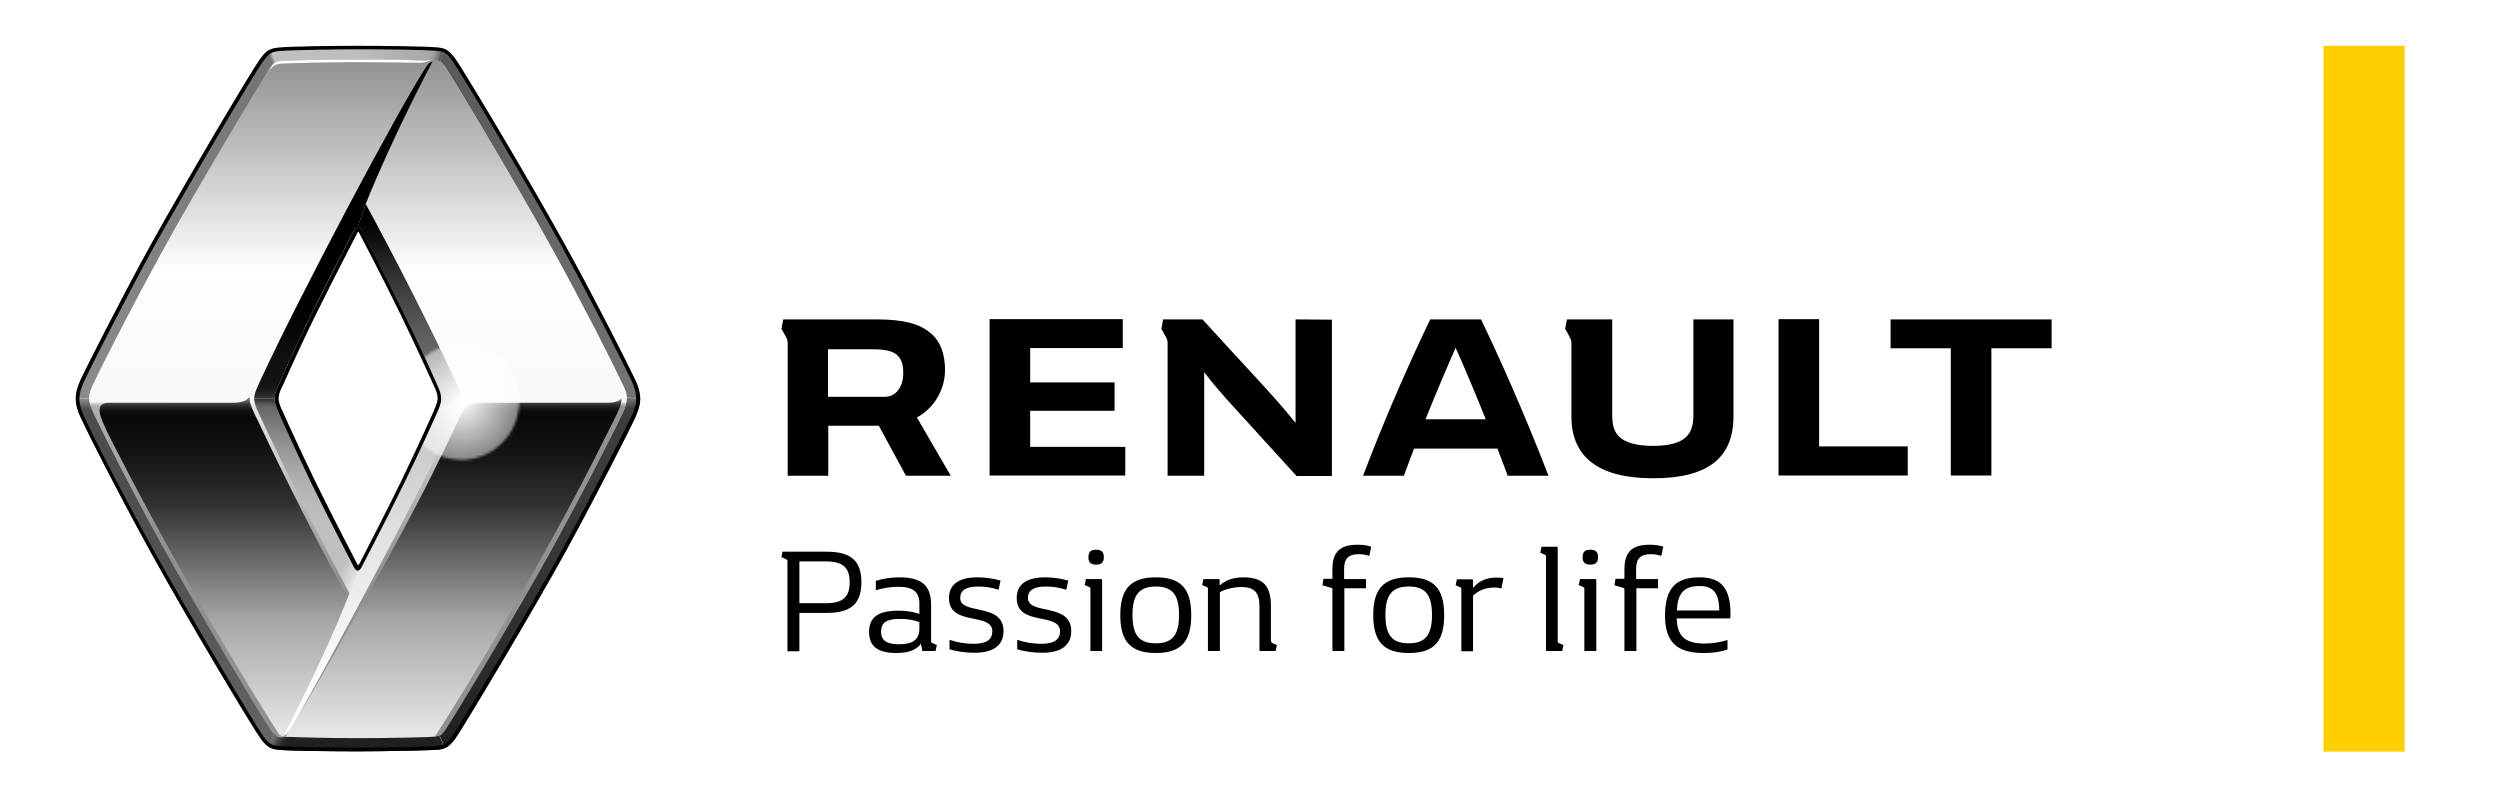 <?xml version="1.0" encoding="utf-8"?>
<!-- Generator: Adobe Illustrator 22.0.0, SVG Export Plug-In . SVG Version: 6.00 Build 0)  -->
<svg version="1.1" id="LOGO" xmlns="http://www.w3.org/2000/svg" xmlns:xlink="http://www.w3.org/1999/xlink" x="0px" y="0px"
	 viewBox="0 0 1004.2 320.2" style="enable-background:new 0 0 1004.2 320.2;" xml:space="preserve">
<style type="text/css">
	.st0{fill:#FFCE00;}
	.st1{fill:url(#SVGID_1_);}
	.st2{filter:url(#Adobe_OpacityMaskFilter);}
	.st3{fill:url(#SVGID_3_);}
	.st4{mask:url(#SVGID_2_);fill:url(#SVGID_4_);}
	.st5{fill:url(#SVGID_5_);}
	.st6{fill:url(#SVGID_6_);}
	.st7{fill:url(#SVGID_7_);}
	.st8{fill:url(#SVGID_8_);}
	.st9{fill:url(#SVGID_9_);}
	.st10{fill:url(#SVGID_10_);}
	.st11{fill:url(#SVGID_11_);}
	.st12{fill:url(#SVGID_12_);}
	.st13{fill:url(#SVGID_13_);}
	.st14{fill:url(#SVGID_14_);}
	.st15{fill:url(#SVGID_15_);}
	.st16{fill:url(#SVGID_16_);}
	.st17{fill:url(#SVGID_17_);}
	.st18{fill:url(#SVGID_18_);}
	.st19{fill:#FFFFFF;}
	.st20{clip-path:url(#SVGID_20_);}
	.st21{filter:url(#Adobe_OpacityMaskFilter_1_);}
	.st22{fill:url(#SVGID_22_);}
	.st23{mask:url(#SVGID_21_);fill:url(#SVGID_23_);}
</style>
<g>
	<g>
		<g>
			<path d="M824.1,128.3v11.6h-24.2v51.1h-16.3v-51.1h-24.2v-11.6H824.1z"/>
			<path d="M766.3,179.4v11.6h-51.9v-62.8h16.3v51.1H766.3z"/>
			<path d="M452,179.4v11.6h-54.5v-62.8H451v11.6h-37.2v13.8h33.9V165h-33.9v14.5H452z"/>
			<g>
				<path d="M368.3,167.7c7-3.8,11.3-11.3,11.3-19.1c0-6.5-1.9-11.6-5.9-14.9c-4.6-3.8-11-5.4-21.7-5.4h-37.4l-0.7,3.8
					c0,0,0.7,1.1,1.4,2.5c1.2,2,1.1,2.6,1.1,3.9v52.6h16.3V171c0,0,14.3,0,20.3,0l10.9,20.1h18L368.3,167.7z M360,157.6
					c-1.3,1.2-2.7,1.8-5.1,1.8h-22.3v-19.1h17.6c5.2,0,8,0.6,9.9,2.1c1.8,1.5,2.7,3.7,2.7,7.1C362.9,152.9,362,155.6,360,157.6z"/>
			</g>
		</g>
		<path d="M520.4,128.3v41.6c-3.8-4.8-7.8-9.4-14.6-16.8c-5.5-6-17-18.4-22.8-24.8h-15.8l-0.7,3.8c0,0,0.7,1.1,1.4,2.5
			c0.9,1.5,1.1,2.2,1.1,3c0,0.1,0,53.5,0,53.5l14.7,0v-41.6c2.9,3.9,8.1,9.9,11.6,13.7c6.9,7.5,17.4,19.2,25.5,28H535v-62.8
			L520.4,128.3z"/>
		<path d="M680.2,128.3v38.4c0,4.3-0.9,6.8-2.9,8.8c-2.6,2.5-7,3.6-13.3,3.6c-6.4,0-10.9-1.2-13.5-3.6c-2.1-2-2.9-4.5-2.9-8.8v-38.4
			h-18.2l-0.7,3.8c0,0,0.7,1.1,1.4,2.5c0.8,1.4,1,2.1,1.1,2.9c0,0.1,0,29.8,0,29.8c0,16.4,11.1,24.8,32.6,24.8h0.5
			c21.5,0,32-8.1,32-24.8v-39H680.2z"/>
		<path d="M594.9,128.3h-20.4c-6.2,12.8-17,36.4-27,62.8h16.4c1.3-3.6,2.7-7.2,4.1-10.9h33.5c1.4,3.7,2.8,7.3,4.1,10.9h16.4
			C611.8,164.6,601.1,141.1,594.9,128.3z M572.6,168.4c4.3-10.7,8.6-20.8,12.1-28.7c3.5,7.8,7.8,18,12.1,28.7H572.6z"/>
	</g>
	<rect x="933.3" y="18.4" class="st0" width="32.6" height="283.5"/>
	<g>
		<linearGradient id="SVGID_1_" gradientUnits="userSpaceOnUse" x1="143.755" y1="296.503" x2="143.755" y2="23.794">
			<stop  offset="0" style="stop-color:#E5E5E5"/>
			<stop  offset="0.687" style="stop-color:#FFFFFF"/>
			<stop  offset="1" style="stop-color:#919191"/>
		</linearGradient>
		<path class="st1" d="M250.3,154.8c-4.8-10.2-16.2-32.3-27.6-53.2c-16.2-29.4-41.5-71.3-44.1-74.9c-0.7-1-1.3-1.6-1.9-2
			c-0.3-0.2-0.6-0.4-1-0.5c-0.6-0.2-2.1-0.1-3.1,0c-0.6,0.1-1.3,0-1.8,0c-5.4-0.2-16.3-0.5-27-0.5c-13.2,0-29,0.4-31.1,0.6
			c-1.1,0.1-1.5,0.3-1.9,0.5c-0.5,0.3-1.1,0.6-1.9,1.8c-2.5,3.7-27.9,45.5-44.1,74.9c-11.5,20.9-22.8,43-27.6,53.2
			c-1.3,2.7-1.5,4.5-1.5,5.3c0,1.5,0.5,3.3,1.5,5.3c4.8,10.2,16.2,32.3,27.6,53.2C81,248.1,106.4,290,109,293.6
			c0.4,0.6,0.8,1,1.1,1.4c0.6,0.6,1.1,1,1.7,1.2c0.6,0.2,1.9,0.1,3,0c0.6-0.1,1.3,0,1.8,0c6.5,0.2,16.5,0.5,27.1,0.5
			c13.2,0,28.5-0.3,30.8-0.6l0.4,0c0.9-0.1,1.4-0.2,1.6-0.4c0.5-0.2,1-0.6,2.1-2.1c2.6-3.6,27.8-45.3,44-74.7
			c11.5-20.9,22.8-43,27.6-53.2c1.3-2.7,1.5-4.8,1.5-5.7C251.8,158.3,251.3,156.9,250.3,154.8z M175.6,165.7
			c-10.8,24.3-18.5,39.4-29.9,61.3c-0.7,1.3-1.2,2.1-1.9,2.1c-0.8,0-1.3-0.8-1.9-2.1c-11.4-21.9-19.1-37.1-29.9-61.3
			c-0.9-2.1-1.6-3.6-1.6-5.6c0-1.9,0.7-3.4,1.6-5.5c10.8-24.3,18.5-39.4,29.9-61.3c0.7-1.3,1.2-2.1,1.9-2.1c0,0,0,0,0,0c0,0,0,0,0,0
			c0,0,0,0,0,0c0.8,0,1.3,0.8,1.9,2.1c11.4,21.9,19.1,37.1,29.9,61.3c0.9,2.1,1.6,3.6,1.6,5.6C177.2,162.1,176.5,163.6,175.6,165.7z
			"/>
		<defs>
			<filter id="Adobe_OpacityMaskFilter" filterUnits="userSpaceOnUse" x="35.7" y="23.8" width="216" height="272.7">
				
					<feColorMatrix  type="matrix" values="-1 0 0 0 1  0 -1 0 0 1  0 0 -1 0 1  0 0 0 1 0" color-interpolation-filters="sRGB" result="source"/>
				<feFlood  style="flood-color:white;flood-opacity:1" result="back"/>
				<feBlend  in="source" in2="back" mode="normal"/>
			</filter>
		</defs>
		<mask maskUnits="userSpaceOnUse" x="35.7" y="23.8" width="216" height="272.7" id="SVGID_2_">
			<g class="st2">
				<linearGradient id="SVGID_3_" gradientUnits="userSpaceOnUse" x1="140.329" y1="315.954" x2="140.329" y2="162.243">
					<stop  offset="0.855" style="stop-color:#FFFFFF"/>
					<stop  offset="1" style="stop-color:#000000"/>
				</linearGradient>
				<rect x="1.6" y="162.2" class="st3" width="277.5" height="153.7"/>
			</g>
		</mask>
		
			<radialGradient id="SVGID_4_" cx="127.52" cy="94.126" r="136.482" gradientTransform="matrix(0.996 0 0 1 2.612 0)" gradientUnits="userSpaceOnUse">
			<stop  offset="0.401" style="stop-color:#FFFFFF"/>
			<stop  offset="1" style="stop-color:#919191"/>
		</radialGradient>
		<path class="st4" d="M250.3,154.8c-4.8-10.2-16.2-32.3-27.6-53.2c-16.2-29.4-41.5-71.3-44.1-74.9c-0.7-1-1.3-1.6-1.9-2
			c-0.3-0.2-0.6-0.4-1-0.5c-0.6-0.2-2.1-0.1-3.1,0c-0.6,0.1-1.3,0-1.8,0c-5.4-0.2-16.3-0.5-27-0.5c-13.2,0-29,0.4-31.1,0.6
			c-1.1,0.1-1.5,0.3-1.9,0.5c-0.5,0.3-1.1,0.6-1.9,1.8c-2.5,3.7-27.9,45.5-44.1,74.9c-11.5,20.9-22.8,43-27.6,53.2
			c-1.3,2.7-1.5,4.5-1.5,5.3c0,1.5,0.5,3.3,1.5,5.3c4.8,10.2,16.2,32.3,27.6,53.2C81,248.1,106.4,290,109,293.6
			c0.4,0.6,0.8,1,1.1,1.4c0.6,0.6,1.1,1,1.7,1.2c0.6,0.2,1.9,0.1,3,0c0.6-0.1,1.3,0,1.8,0c6.5,0.2,16.5,0.5,27.1,0.5
			c13.2,0,28.5-0.3,30.8-0.6l0.4,0c0.9-0.1,1.4-0.2,1.6-0.4c0.5-0.2,1-0.6,2.1-2.1c2.6-3.6,27.8-45.3,44-74.7
			c11.5-20.9,22.8-43,27.6-53.2c1.3-2.7,1.5-4.8,1.5-5.7C251.8,158.3,251.3,156.9,250.3,154.8z M175.6,165.7
			c-10.8,24.3-18.5,39.4-29.9,61.3c-0.7,1.3-1.2,2.1-1.9,2.1c-0.8,0-1.3-0.8-1.9-2.1c-11.4-21.9-19.1-37.1-29.9-61.3
			c-0.9-2.1-1.6-3.6-1.6-5.6c0-1.9,0.7-3.4,1.6-5.5c10.8-24.3,18.5-39.4,29.9-61.3c0.7-1.3,1.2-2.1,1.9-2.1c0,0,0,0,0,0c0,0,0,0,0,0
			c0,0,0,0,0,0c0.8,0,1.3,0.8,1.9,2.1c11.4,21.9,19.1,37.1,29.9,61.3c0.9,2.1,1.6,3.6,1.6,5.6C177.2,162.1,176.5,163.6,175.6,165.7z
			"/>
		<g>
			<linearGradient id="SVGID_5_" gradientUnits="userSpaceOnUse" x1="89.833" y1="295.165" x2="89.833" y2="160.825">
				<stop  offset="1.042330e-02" style="stop-color:#E5E5E5"/>
				<stop  offset="0.339" style="stop-color:#A7A7A7"/>
				<stop  offset="0.694" style="stop-color:#303030"/>
				<stop  offset="0.845" style="stop-color:#131313"/>
				<stop  offset="0.948" style="stop-color:#090909"/>
				<stop  offset="0.962" style="stop-color:#0C0C0C"/>
				<stop  offset="0.972" style="stop-color:#151515"/>
				<stop  offset="0.981" style="stop-color:#252525"/>
				<stop  offset="0.989" style="stop-color:#3C3C3C"/>
				<stop  offset="0.997" style="stop-color:#595959"/>
				<stop  offset="1" style="stop-color:#666666"/>
			</linearGradient>
			<path class="st5" d="M103.6,169c0,0-3.2-6-3.3-8.3c0-0.3,0-0.4,0-0.7c0.1-0.6-0.2-0.4-0.7,0.1c-0.9,0.9-2.6,1.7-6.6,1.7
				c-3.5,0-33.8,0-48.1,0c-2.1,0-4.9-0.2-4.9,3.2c0,2,1.7,5.9,5.2,12.8c19.1,37.4,40.3,74.7,63.1,111.2c0,0,3.5,5.6,3.8,6
				c0.4,0.4,0.8,0.6,1.6,0.6c0,0,14.4-26.4,26.1-55.2C126.8,216.4,114.8,192.8,103.6,169z"/>
			<linearGradient id="SVGID_6_" gradientUnits="userSpaceOnUse" x1="113.662" y1="295.538" x2="113.662" y2="295.537">
				<stop  offset="1.042330e-02" style="stop-color:#E5E5E5"/>
				<stop  offset="0.339" style="stop-color:#A7A7A7"/>
				<stop  offset="0.694" style="stop-color:#303030"/>
				<stop  offset="0.845" style="stop-color:#131313"/>
				<stop  offset="0.948" style="stop-color:#090909"/>
				<stop  offset="0.962" style="stop-color:#0C0C0C"/>
				<stop  offset="0.972" style="stop-color:#151515"/>
				<stop  offset="0.981" style="stop-color:#252525"/>
				<stop  offset="0.989" style="stop-color:#3C3C3C"/>
				<stop  offset="0.997" style="stop-color:#595959"/>
				<stop  offset="1" style="stop-color:#666666"/>
			</linearGradient>
			<path class="st6" d="M113.7,295.5C113.7,295.5,113.7,295.5,113.7,295.5C113.7,295.5,113.7,295.5,113.7,295.5z"/>
		</g>
		<linearGradient id="SVGID_7_" gradientUnits="userSpaceOnUse" x1="182.426" y1="295.159" x2="182.426" y2="160.702">
			<stop  offset="1.042330e-02" style="stop-color:#E5E5E5"/>
			<stop  offset="0.339" style="stop-color:#A7A7A7"/>
			<stop  offset="0.694" style="stop-color:#303030"/>
			<stop  offset="0.845" style="stop-color:#131313"/>
			<stop  offset="0.954" style="stop-color:#090909"/>
			<stop  offset="0.966" style="stop-color:#0C0C0C"/>
			<stop  offset="0.975" style="stop-color:#151515"/>
			<stop  offset="0.983" style="stop-color:#252525"/>
			<stop  offset="0.99" style="stop-color:#3C3C3C"/>
			<stop  offset="0.997" style="stop-color:#595959"/>
			<stop  offset="1" style="stop-color:#666666"/>
		</linearGradient>
		<path class="st7" d="M249.1,160.5c-0.5,0.5-2,1.3-5.2,1.3c-1.2,0-28,0-39.7,0c-18.2,0-16.3-0.5-21.1,9.1
			c-2.1,4.3-4.3,9.3-6.5,13.5c-15.9,33.2-54.6,100.1-59.9,108.3c-2,3.1-2.3,3.3-0.8,3.3c0,0,13.1,0.5,27.8,0.5c22.9,0,31-0.6,31-0.6
			c13.3-20.6,44.9-72.9,67.4-118.2c5.2-10.4,7.8-15,7.5-17.2C249.7,160,249.3,160.3,249.1,160.5z"/>
		<linearGradient id="SVGID_8_" gradientUnits="userSpaceOnUse" x1="137.892" y1="159.25" x2="137.892" y2="23.914">
			<stop  offset="0" style="stop-color:#303030"/>
			<stop  offset="1.086217e-02" style="stop-color:#222222"/>
			<stop  offset="2.473522e-02" style="stop-color:#171717"/>
			<stop  offset="4.003730e-02" style="stop-color:#131313"/>
			<stop  offset="0.14" style="stop-color:#0E0E0E"/>
			<stop  offset="0.252" style="stop-color:#000000"/>
		</linearGradient>
		<path class="st8" d="M173.7,24.8c-1,0-1.7,0.7-3,2.8c-11.2,17.4-49.9,90.3-65.7,124.3c-1.9,4.2-2.9,6.2-2.9,8.2l8.2,0c0,0,0,0,0,0
			c0-1.9,0.7-3.4,1.6-5.5c10.8-24.3,18.5-39.4,29.9-61.3c0.7-1.3,1.2-2.1,1.9-2.1c0,0,0,0,0,0l3.2-9.3
			C158.1,54,173.7,24.8,173.7,24.8z"/>
		<linearGradient id="SVGID_9_" gradientUnits="userSpaceOnUse" x1="164.575" y1="160.188" x2="164.575" y2="81.844">
			<stop  offset="0" style="stop-color:#747474"/>
			<stop  offset="0.141" style="stop-color:#6F6F6F"/>
			<stop  offset="0.316" style="stop-color:#5F5F5F"/>
			<stop  offset="0.508" style="stop-color:#464646"/>
			<stop  offset="0.712" style="stop-color:#242424"/>
			<stop  offset="0.795" style="stop-color:#131313"/>
			<stop  offset="0.921" style="stop-color:#000000"/>
		</linearGradient>
		<path class="st9" d="M185.4,160.2c0-2-0.9-4-2.9-8.1c-10.9-23.2-22.4-45.8-35.6-70.2l-3.2,9.3c0,0,0,0,0,0c0,0,0,0,0,0
			c0.8,0,1.3,0.8,1.9,2.1c11.4,21.9,19.1,37.1,29.9,61.3c0.9,2.1,1.6,3.6,1.6,5.6c0,0,0,0,0,0H185.4z"/>
		<linearGradient id="SVGID_10_" gradientUnits="userSpaceOnUse" x1="122.896" y1="238.616" x2="122.896" y2="160.232">
			<stop  offset="0.357" style="stop-color:#BFBFBF"/>
			<stop  offset="0.474" style="stop-color:#BABABA"/>
			<stop  offset="0.61" style="stop-color:#ACACAC"/>
			<stop  offset="0.754" style="stop-color:#959595"/>
			<stop  offset="0.903" style="stop-color:#757575"/>
			<stop  offset="0.963" style="stop-color:#666666"/>
			<stop  offset="1" style="stop-color:#303030"/>
		</linearGradient>
		<path class="st10" d="M143.7,229.1C143.7,229.1,143.7,229.1,143.7,229.1c-0.8,0-1.3-0.8-1.9-2.1c-11.4-21.9-19.1-37.1-29.9-61.3
			c-0.9-2.1-1.6-3.6-1.6-5.6c0,0,0,0,0,0l-8.2,0c0,2,0.9,4.1,2.9,8.2v0c10.9,23.2,22.3,45.8,35.5,70.2L143.7,229.1z"/>
		<linearGradient id="SVGID_11_" gradientUnits="userSpaceOnUse" x1="153.674" y1="212.043" x2="82.373" y2="179.88">
			<stop  offset="1.320000e-02" style="stop-color:#F1F1F1;stop-opacity:0.8"/>
			<stop  offset="0.11" style="stop-color:#EDEDED;stop-opacity:0"/>
		</linearGradient>
		<path class="st11" d="M143.7,229.1C143.7,229.1,143.7,229.1,143.7,229.1c-0.8,0-1.3-0.8-1.9-2.1c-11.4-21.9-19.1-37.1-29.9-61.3
			c-0.9-2.1-1.6-3.6-1.6-5.6c0,0,0,0,0,0l-8.2,0c0,2,0.9,4.1,2.9,8.2v0c10.9,23.2,22.3,45.8,35.5,70.2L143.7,229.1z"/>
		<linearGradient id="SVGID_12_" gradientUnits="userSpaceOnUse" x1="149.531" y1="294.681" x2="149.531" y2="159.32">
			<stop  offset="0" style="stop-color:#FFFFFF"/>
			<stop  offset="0.216" style="stop-color:#F9F9F9"/>
			<stop  offset="0.512" style="stop-color:#E7E7E7"/>
			<stop  offset="0.851" style="stop-color:#CBCBCB"/>
			<stop  offset="0.969" style="stop-color:#BFBFBF"/>
			<stop  offset="0.991" style="stop-color:#747474"/>
		</linearGradient>
		<path class="st12" d="M113.7,295.5c0.9,0,2-1.1,3.2-3c0.3-0.5,0.8-1.3,1.3-2.2c8.4-14.4,49.2-89.6,64.2-122
			c1.9-4.2,2.9-6.2,2.9-8.3h-8.2c0,0,0,0,0,0c0,2-0.7,3.5-1.6,5.5c-10.8,24.3-18.5,39.4-29.9,61.3c-0.7,1.3-1.2,2.1-1.9,2.1
			l-3.3,9.4C128.7,268,113.7,295.5,113.7,295.5z"/>
		<linearGradient id="SVGID_13_" gradientUnits="userSpaceOnUse" x1="70.247" y1="300.033" x2="70.247" y2="160.148">
			<stop  offset="0" style="stop-color:#666666"/>
			<stop  offset="0.201" style="stop-color:#5D5D5D"/>
			<stop  offset="0.592" style="stop-color:#505050"/>
			<stop  offset="0.97" style="stop-color:#4C4C4C"/>
			<stop  offset="0.988" style="stop-color:#757575"/>
			<stop  offset="1" style="stop-color:#8C8C8C"/>
		</linearGradient>
		<path class="st13" d="M110.1,294.9c-0.3-0.4-0.7-0.8-1.1-1.4c-2.6-3.6-27.9-45.5-44.1-74.9c-11.5-20.9-22.8-43-27.6-53.2
			c-1-2.1-1.5-3.9-1.5-5.3l-5.3,0c0,1.8,0.4,4.2,2,7.6c3.8,8.2,14.3,28.9,27.8,53.5c14.7,26.8,41.5,71.4,44.5,75.5
			c1.2,1.7,2.3,2.7,3.3,3.3L110.1,294.9z"/>
		<linearGradient id="SVGID_14_" gradientUnits="userSpaceOnUse" x1="116.898" y1="283.117" x2="170.768" y2="314.218">
			<stop  offset="1.931200e-02" style="stop-color:#666666"/>
			<stop  offset="2.179513e-02" style="stop-color:#626262"/>
			<stop  offset="4.300772e-02" style="stop-color:#454545"/>
			<stop  offset="6.411536e-02" style="stop-color:#313131"/>
			<stop  offset="8.490101e-02" style="stop-color:#242424"/>
			<stop  offset="0.105" style="stop-color:#202020"/>
		</linearGradient>
		<path class="st14" d="M107.9,300c1.4,0.9,2.8,1,4.4,1.2c4,0.4,21.4,0.6,31.4,0.6c10,0,28.8-0.4,31.4-0.6c1.2-0.1,2.4-0.2,3.5-0.7
			l-2.1-5c-0.3,0.1-0.8,0.3-1.6,0.4l-0.4,0c-2.3,0.3-17.7,0.6-30.8,0.6c-10.6,0-20.6-0.2-27.1-0.5c-0.5,0-1.3,0-1.8,0
			c-1.1,0.1-2.3,0.2-3,0c-0.6-0.2-1.1-0.6-1.7-1.2L107.9,300z"/>
		<linearGradient id="SVGID_15_" gradientUnits="userSpaceOnUse" x1="157.672" y1="58.276" x2="277.076" y2="123.648">
			<stop  offset="0" style="stop-color:#595959"/>
			<stop  offset="1" style="stop-color:#747474"/>
		</linearGradient>
		<path class="st15" d="M257.1,160.1c0-1.5-0.3-4.1-2-7.6c-4-8.4-16.9-33.8-27.8-53.5c-14.5-26.4-41.4-71.3-44.5-75.5
			c-1.6-2.2-2.9-3.2-4.1-3.8l-2,4.9c0.6,0.4,1.2,1.1,1.9,2c2.6,3.6,27.9,45.5,44.1,74.9c11.5,20.9,22.8,43,27.6,53.2
			c1,2.1,1.5,3.5,1.5,5L257.1,160.1z"/>
		<linearGradient id="SVGID_16_" gradientUnits="userSpaceOnUse" x1="175.486" y1="31.126" x2="110.807" y2="12.58">
			<stop  offset="9.552040e-03" style="stop-color:#595959"/>
			<stop  offset="2.580157e-02" style="stop-color:#767676"/>
			<stop  offset="4.441745e-02" style="stop-color:#919191"/>
			<stop  offset="6.100414e-02" style="stop-color:#A1A1A1"/>
			<stop  offset="7.376030e-02" style="stop-color:#A7A7A7"/>
			<stop  offset="0.501" style="stop-color:#BEBEBE"/>
			<stop  offset="1" style="stop-color:#BFBFBF"/>
		</linearGradient>
		<path class="st16" d="M108.7,19.8l2.1,5.1c0.4-0.2,0.8-0.4,1.9-0.5c2.1-0.2,17.9-0.6,31.1-0.6c10.7,0,21.6,0.2,27,0.5
			c0.5,0,1.3,0,1.8,0c1.1-0.1,2.5-0.2,3.1,0c0.3,0.1,0.7,0.3,1,0.5l2-4.9c-1.2-0.5-2.3-0.6-3.7-0.7c-4.1-0.4-22-0.6-31.3-0.6
			c-8.2,0-27.3,0.2-31.8,0.7C110.6,19.2,109.6,19.5,108.7,19.8z"/>
		<linearGradient id="SVGID_17_" gradientUnits="userSpaceOnUse" x1="12.316" y1="112.996" x2="127.656" y2="68.721">
			<stop  offset="0" style="stop-color:#8C8C8C"/>
			<stop  offset="0.987" style="stop-color:#747474"/>
			<stop  offset="1" style="stop-color:#BFBFBF"/>
		</linearGradient>
		<path class="st17" d="M108.7,19.8c-1.7,0.7-2.7,1.9-4.2,4c-3.1,4-29.9,49.2-44.3,75.2c-10.1,18.3-26.3,50-27.8,53.5
			c-1.5,3.5-2,5.8-2,7.6l5.3,0c0-0.8,0.2-2.6,1.5-5.3c4.8-10.2,16.2-32.3,27.6-53.2c16.2-29.4,41.6-71.2,44.1-74.9
			c0.8-1.3,1.4-1.6,1.9-1.8L108.7,19.8z"/>
		<linearGradient id="SVGID_18_" gradientUnits="userSpaceOnUse" x1="216.847" y1="300.465" x2="216.847" y2="159.81">
			<stop  offset="1.902380e-02" style="stop-color:#202020"/>
			<stop  offset="0.257" style="stop-color:#2C2C2C"/>
			<stop  offset="0.619" style="stop-color:#393939"/>
			<stop  offset="0.97" style="stop-color:#3D3D3D"/>
			<stop  offset="0.986" style="stop-color:#5D5D5D"/>
			<stop  offset="1" style="stop-color:#747474"/>
		</linearGradient>
		<path class="st18" d="M178.7,300.5c1.3-0.6,2.6-1.6,4.1-3.8c2.9-4,31.7-52.1,44.5-75.5c12.8-23.3,26.3-50.2,27.8-53.5
			c1.8-4.1,2-6.1,2-7.6l-5.3-0.3c0,0.8-0.2,3-1.5,5.7c-4.8,10.2-16.2,32.3-27.6,53.2c-16.2,29.4-41.4,71.1-44,74.7
			c-1.1,1.5-1.5,1.9-2.1,2.1c0,0,0,0,0,0L178.7,300.5z"/>
		<path class="st19" d="M172.6,24.2c0.1,0,0.2,0,0.3,0c0,0-1.3,1-4.8,1c-4.1,0-12.6-0.2-19.4-0.2c-12.6-0.1-27.6,0.2-34.6,0.5
			c-3.7,0.2-3.9,0.6-6.3,3.1l0,0l1.2-1.8c0.8-1.3,1.4-1.6,1.9-1.8c0.4-0.2,0.8-0.4,1.9-0.5c2.1-0.2,17.9-0.6,31.1-0.6
			c10.7,0,21.6,0.2,27,0.5C171.3,24.3,172,24.3,172.6,24.2"/>
		<g>
			<defs>
				<path id="SVGID_19_" d="M257.1,160.1c0-1.3-0.3-4-2-7.6c-4.1-8.6-16.9-33.8-27.8-53.5c-0.8-1.5-1.7-3.1-2.6-4.7
					c-11.7-7.1-25.5-11.2-40.2-11.2c-14.6,0-28.3,4.1-40,11.1c1,1.9,9,17.2,16.3,32.1c6.8,14,12.8,27.4,13.5,28.9
					c0.9,2,1.4,3.3,1.4,4.9c0,1.6-0.5,2.8-1.4,4.8l0,0.1c-0.1,0.1-6.3,14.2-13.5,29c-6.5,13.2-13.5,26.8-16.2,32l-0.1,0.2
					c-0.3,0.5-0.5,0.9-0.6,0.9c-0.1,0-0.3-0.4-0.6-0.9c0-0.1-0.2-0.3-0.4-0.8c-7.6-14.6-12.9-25.2-16-31.5
					c-6.9-14.2-13.1-28-13.5-29l-0.1-0.1c-0.8-1.8-1.4-3.3-1.4-4.8c0-1.5,0.7-3.2,1.5-4.8c0-0.1,0.2-0.4,0.4-0.8
					c4.4-9.9,8.8-19.4,13.1-28.1c6.3-12.7,13.3-26.3,15.6-30.8c-21.5,13.9-35.8,38.2-35.8,65.8c0,43.2,34.9,78.3,78,78.3
					c13.9,0,26.9-3.6,38.2-10c1.7-3,3.3-5.8,4.6-8.3c12.4-22.7,26.2-49.9,27.8-53.5C256.9,163.9,257.1,161.8,257.1,160.1z"/>
			</defs>
			<clipPath id="SVGID_20_">
				<use xlink:href="#SVGID_19_"  style="overflow:visible;"/>
			</clipPath>
			<g class="st20">
				<defs>
					<filter id="Adobe_OpacityMaskFilter_1_" filterUnits="userSpaceOnUse" x="106.8" y="83.1" width="156.5" height="156.5">
						<feColorMatrix  type="matrix" values="1 0 0 0 0  0 1 0 0 0  0 0 1 0 0  0 0 0 1 0"/>
					</filter>
				</defs>
				<mask maskUnits="userSpaceOnUse" x="106.8" y="83.1" width="156.5" height="156.5" id="SVGID_21_">
					<g id="XMLID_3_" class="st21">
						<radialGradient id="SVGID_22_" cx="185.316" cy="161.352" r="23.329" gradientUnits="userSpaceOnUse">
							<stop  offset="0.166" style="stop-color:#FFFFFF"/>
							<stop  offset="0.188" style="stop-color:#EBEBEB"/>
							<stop  offset="0.246" style="stop-color:#BABABA"/>
							<stop  offset="0.308" style="stop-color:#8E8E8E"/>
							<stop  offset="0.374" style="stop-color:#686868"/>
							<stop  offset="0.444" style="stop-color:#474747"/>
							<stop  offset="0.519" style="stop-color:#2D2D2D"/>
							<stop  offset="0.602" style="stop-color:#191919"/>
							<stop  offset="0.695" style="stop-color:#0B0B0B"/>
							<stop  offset="0.809" style="stop-color:#030303"/>
							<stop  offset="1" style="stop-color:#000000"/>
						</radialGradient>
						<path class="st22" d="M208.6,161.4c0-12.9-10.4-23.3-23.3-23.3c-12.9,0-23.3,10.4-23.3,23.3c0,12.9,10.4,23.3,23.3,23.3
							C198.2,184.7,208.6,174.2,208.6,161.4z"/>
					</g>
				</mask>
				<radialGradient id="SVGID_23_" cx="185.073" cy="161.353" r="78.241" gradientUnits="userSpaceOnUse">
					<stop  offset="0" style="stop-color:#FFFFFF"/>
					<stop  offset="0.59" style="stop-color:#FFFFFF;stop-opacity:0"/>
				</radialGradient>
				<circle class="st23" cx="185.1" cy="161.4" r="78.2"/>
			</g>
		</g>
		<path d="M175.6,154.6c-0.4-1-6.5-14.7-13.5-29c-7.6-15.5-16.1-31.7-16.4-32.4c-0.7-1.3-1.2-2.1-1.9-2.1c-0.7,0-1.2,0.7-1.9,2.1
			c-0.4,0.7-9,17.3-16.5,32.4c-7.4,15-13.1,28.2-13.5,29c-0.8,1.7-1.6,3.6-1.6,5.5s0.7,3.5,1.6,5.6c0.4,1,6.6,14.8,13.5,29.1
			c7.6,15.5,16.1,31.6,16.4,32.3c0.6,1.3,1.2,2.1,1.9,2.1c0.7,0,1.3-0.8,1.9-2.1c0.3-0.7,8.8-16.7,16.4-32.3
			c7-14.2,13.1-28,13.6-29.1c0.9-2.2,1.6-3.6,1.6-5.5C177.2,158.3,176.6,156.7,175.6,154.6z M174.3,164.9l0,0.1
			c-0.1,0.1-6.3,14.2-13.5,29c-6.5,13.2-13.5,26.8-16.2,32l-0.1,0.2c-0.3,0.5-0.5,0.9-0.6,0.9c-0.1,0-0.3-0.4-0.6-0.9
			c0-0.1-0.2-0.3-0.4-0.8c-7.6-14.6-12.9-25.2-16-31.5c-6.9-14.2-13.1-28-13.5-29l-0.1-0.1c-0.8-1.8-1.4-3.3-1.4-4.8
			c0-1.5,0.7-3.2,1.5-4.8c0-0.1,0.2-0.4,0.4-0.8c4.4-9.9,8.8-19.4,13.1-28.1c7.6-15.4,16.4-32.2,16.4-32.3c0.2-0.5,0.5-0.9,0.6-0.9
			s0.4,0.4,0.6,0.9c0.1,0.1,8.6,16.4,16.4,32.3c6.8,14,12.8,27.4,13.5,28.9c0.9,2,1.4,3.3,1.4,4.9
			C175.7,161.7,175.1,162.9,174.3,164.9z"/>
		<path d="M255.1,152.5c-4.1-8.6-16.9-33.8-27.8-53.5c-14.9-27-41.5-71.4-44.5-75.5c-3-4-4.6-4.2-7.4-4.5l-0.4,0
			c-4-0.4-21.1-0.6-31.3-0.6c-8.8,0-27.4,0.2-31.8,0.7c-4.1,0.4-5.2,1.7-7.5,4.7C101.3,28,74.2,73.7,60.2,99
			c-10.2,18.4-26.3,50.1-27.8,53.5c-1.4,3.1-2,5.5-2,7.6c0,2.3,0.6,4.7,2,7.6c3.4,7.3,13.6,27.6,27.8,53.5
			c14.8,27,41.6,71.6,44.5,75.5c3,4.1,5,4.3,7.7,4.5c4.1,0.4,21.9,0.6,31.4,0.6c10.3,0,28.9-0.4,31.4-0.6c2.5-0.2,4.7-0.4,7.7-4.5
			c2.7-3.7,31.5-51.8,44.5-75.5c12.4-22.7,26.2-49.9,27.8-53.5c1.7-3.9,2-6,2-7.6C257.1,158.8,256.9,156.1,255.1,152.5z
			 M253.7,167.1c-1.6,3.5-15.3,30.7-27.7,53.4c-12.9,23.6-41.7,71.6-44.4,75.3c-2.5,3.5-4.1,3.7-6.6,3.9c-2.5,0.2-21.1,0.6-31.3,0.6
			c-9.5,0-27.2-0.3-31.3-0.6c-2.6-0.2-4-0.4-6.6-3.9c-2.8-3.9-29.6-48.4-44.4-75.3c-14.2-25.8-24.4-46.1-27.7-53.4
			c-1.3-2.7-1.8-4.9-1.8-7c0-1.9,0.6-4.1,1.9-7c1.5-3.4,17.6-35,27.7-53.4c14.1-25.3,41-70.9,44.2-75.1c2.2-2.9,3-3.8,6.5-4.1
			c4.3-0.4,22.9-0.7,31.6-0.7c10.2,0,27.2,0.2,31.1,0.6l0.4,0c2.6,0.3,3.8,0.4,6.3,3.9c3,4,29.5,48.3,44.4,75.3
			c10.8,19.7,23.6,44.8,27.7,53.4c1.6,3.3,1.8,5.8,1.8,7C255.6,161.6,255.4,163.5,253.7,167.1z"/>
	</g>
	<g>
		<path d="M332,221.6c9.9,0,14,3.7,14,12.3c0,8.6-4.2,12.3-14,12.3h-10.9v15.4h-4.8v-36.2c0-0.4-0.2-0.6-0.6-0.8l-1.8-0.8l0.4-2.2
			H332z M321.1,242.3h10.6c6.8,0,9.6-2.4,9.6-8.4c0-6-2.8-8.4-9.6-8.4h-10.6V242.3z"/>
		<path d="M369.9,258.6c-1.8,2.5-5.1,3.7-9.8,3.7c-7.6,0-11-2.7-11-8.5c0-5.8,3.6-8.5,11.7-8.5c3.1,0,6,0.4,8.5,1.3v-4
			c0-4.9-2.5-6.9-8.6-6.9c-2.9,0-6,0.5-8.9,1.4v-3.8c3-0.9,6.1-1.4,9.5-1.4c8.9,0,12.7,3.3,12.7,11v14.6c0,0.5,0.1,0.7,0.5,0.8
			l1.8,0.8l-0.5,2.4h-4.9c-0.4,0-0.5,0-0.5-0.5L369.9,258.6z M369.3,249.9c-2.3-0.9-4.9-1.3-7.7-1.3c-5.4,0-7.7,1.4-7.7,5.1
			c0,3.5,2.2,5.1,7.2,5.1c5.7,0,8.2-2,8.2-6.3V249.9z"/>
		<path d="M392.6,231.9c3.3,0,6.4,0.5,9.3,1.3l-0.8,3.7c-2.7-0.9-5.4-1.3-8.3-1.3c-4.9,0-7.1,1.6-7.1,4.6c0,7,17.4,1.7,17.4,13.3
			c0,5.8-4.2,8.7-11.6,8.7c-3.7,0-7.1-0.5-10.1-1.4V257c3.2,1.1,6.4,1.6,9.8,1.6c5.1,0,7.4-1.8,7.4-5c0-7.8-17.4-1.9-17.4-13.3
			C381.1,234.6,385.4,231.9,392.6,231.9z"/>
		<path d="M419.8,231.9c3.3,0,6.4,0.5,9.3,1.3l-0.8,3.7c-2.7-0.9-5.4-1.3-8.3-1.3c-4.9,0-7.1,1.6-7.1,4.6c0,7,17.4,1.7,17.4,13.3
			c0,5.8-4.2,8.7-11.6,8.7c-3.7,0-7.1-0.5-10.1-1.4V257c3.2,1.1,6.4,1.6,9.8,1.6c5.1,0,7.4-1.8,7.4-5c0-7.8-17.4-1.9-17.4-13.3
			C408.3,234.6,412.6,231.9,419.8,231.9z"/>
		<path d="M436.2,232.6h6c0.4,0,0.5,0.1,0.5,0.6v28.3H438v-24.9c0-0.5-0.1-0.7-0.5-0.8l-1.8-0.8L436.2,232.6z M440.3,220.8
			c2.1,0,3.1,0.9,3.1,3c0,2.1-1,3-3.1,3c-2.2,0-3.1-0.9-3.1-3C437.2,221.7,438.1,220.8,440.3,220.8z"/>
		<path d="M464.3,231.9c10,0,14.2,4.5,14.2,15.2c0,10.7-4.2,15.2-14.2,15.2c-10,0-14.3-4.5-14.3-15.2
			C450,236.4,454.3,231.9,464.3,231.9z M464.3,258.4c6.6,0,9.3-3.3,9.3-11.4c0-8.1-2.7-11.4-9.3-11.4c-6.7,0-9.4,3.3-9.4,11.4
			C454.9,255.2,457.6,258.4,464.3,258.4z"/>
		<path d="M510.6,257.5c0,0.5,0.1,0.7,0.5,0.8l1.8,0.8l-0.5,2.4h-6c-0.4,0-0.5-0.1-0.5-0.6v-17.4c0-5.6-2.1-7.7-7.3-7.7
			c-3.7,0-7.3,1.2-8.6,2.1v23.6h-4.8v-24.9c0-0.5-0.1-0.7-0.5-0.8l-1.8-0.8l0.5-2.4h6c0.4,0,0.5,0.1,0.5,0.6v2
			c2-1.9,5.1-3.3,9.4-3.3c8,0,11.2,3.3,11.2,11.5V257.5z"/>
		<path d="M540,232.6h8.7v3.7H540v25.2h-4.8v-24.5c0-0.7,0-0.7-0.6-0.9l-3.4-1l0.4-2.6h3.6v-3.8c0-7,3-9.9,10.2-9.9
			c2.4,0,4.3,0.4,5.4,0.8l-0.8,3.7c-1.2-0.4-2.7-0.7-4.1-0.7c-4.2,0-6,1.7-6,5.9V232.6z"/>
		<path d="M565.9,231.9c10,0,14.2,4.5,14.2,15.2c0,10.7-4.2,15.2-14.2,15.2c-10,0-14.3-4.5-14.3-15.2
			C551.6,236.4,555.9,231.9,565.9,231.9z M565.9,258.4c6.6,0,9.3-3.3,9.3-11.4c0-8.1-2.7-11.4-9.3-11.4c-6.7,0-9.4,3.3-9.4,11.4
			C556.5,255.2,559.2,258.4,565.9,258.4z"/>
		<path d="M587,236.7c0-0.5-0.1-0.7-0.5-0.8l-1.8-0.8l0.5-2.4h6c0.4,0,0.5,0.1,0.5,0.6v2.9c2.2-2.8,5.3-4.2,9.4-4.2
			c1,0,2.1,0.1,2.8,0.2l-0.8,4.2c-0.7-0.2-1.6-0.4-2.7-0.4c-4.2,0-6.6,1.4-8.7,3.2v22.4H587V236.7z"/>
		<path d="M625.7,257.5c0,0.5,0.1,0.7,0.5,0.8l1.8,0.8l-0.5,2.4h-6c-0.4,0-0.5-0.1-0.5-0.6v-37.3c0-0.5-0.1-0.7-0.5-0.8l-1.8-0.8
			l0.5-2.4h6c0.4,0,0.5,0.1,0.5,0.6V257.5z"/>
		<path d="M634.7,232.6h6c0.4,0,0.5,0.1,0.5,0.6v28.3h-4.8v-24.9c0-0.5-0.1-0.7-0.5-0.8l-1.8-0.8L634.7,232.6z M638.8,220.8
			c2.1,0,3.1,0.9,3.1,3c0,2.1-1,3-3.1,3c-2.2,0-3.1-0.9-3.1-3C635.7,221.7,636.6,220.8,638.8,220.8z"/>
		<path d="M657.3,232.6h8.7v3.7h-8.7v25.2h-4.8v-24.5c0-0.7,0-0.7-0.6-0.9l-3.4-1l0.4-2.6h3.6v-3.8c0-7,3-9.9,10.2-9.9
			c2.4,0,4.3,0.4,5.4,0.8l-0.8,3.7c-1.2-0.4-2.7-0.7-4.1-0.7c-4.2,0-6,1.7-6,5.9V232.6z"/>
		<path d="M682.6,231.9c8.8,0,12.5,4.4,12.5,14.7c0,0.7,0,1.3-0.1,1.8h-21.5c0.2,7.2,3.4,10.1,11.2,10.1c3.1,0,6.1-0.5,9.2-1.4v3.8
			c-2.9,1-6.1,1.4-9.6,1.4c-10.9,0-15.5-4.5-15.5-15.2C668.9,236.4,673,231.9,682.6,231.9z M673.6,245.2h17c-0.1-7-2.4-9.8-7.9-9.8
			C676.4,235.4,673.8,238.3,673.6,245.2z"/>
	</g>
</g>
</svg>
